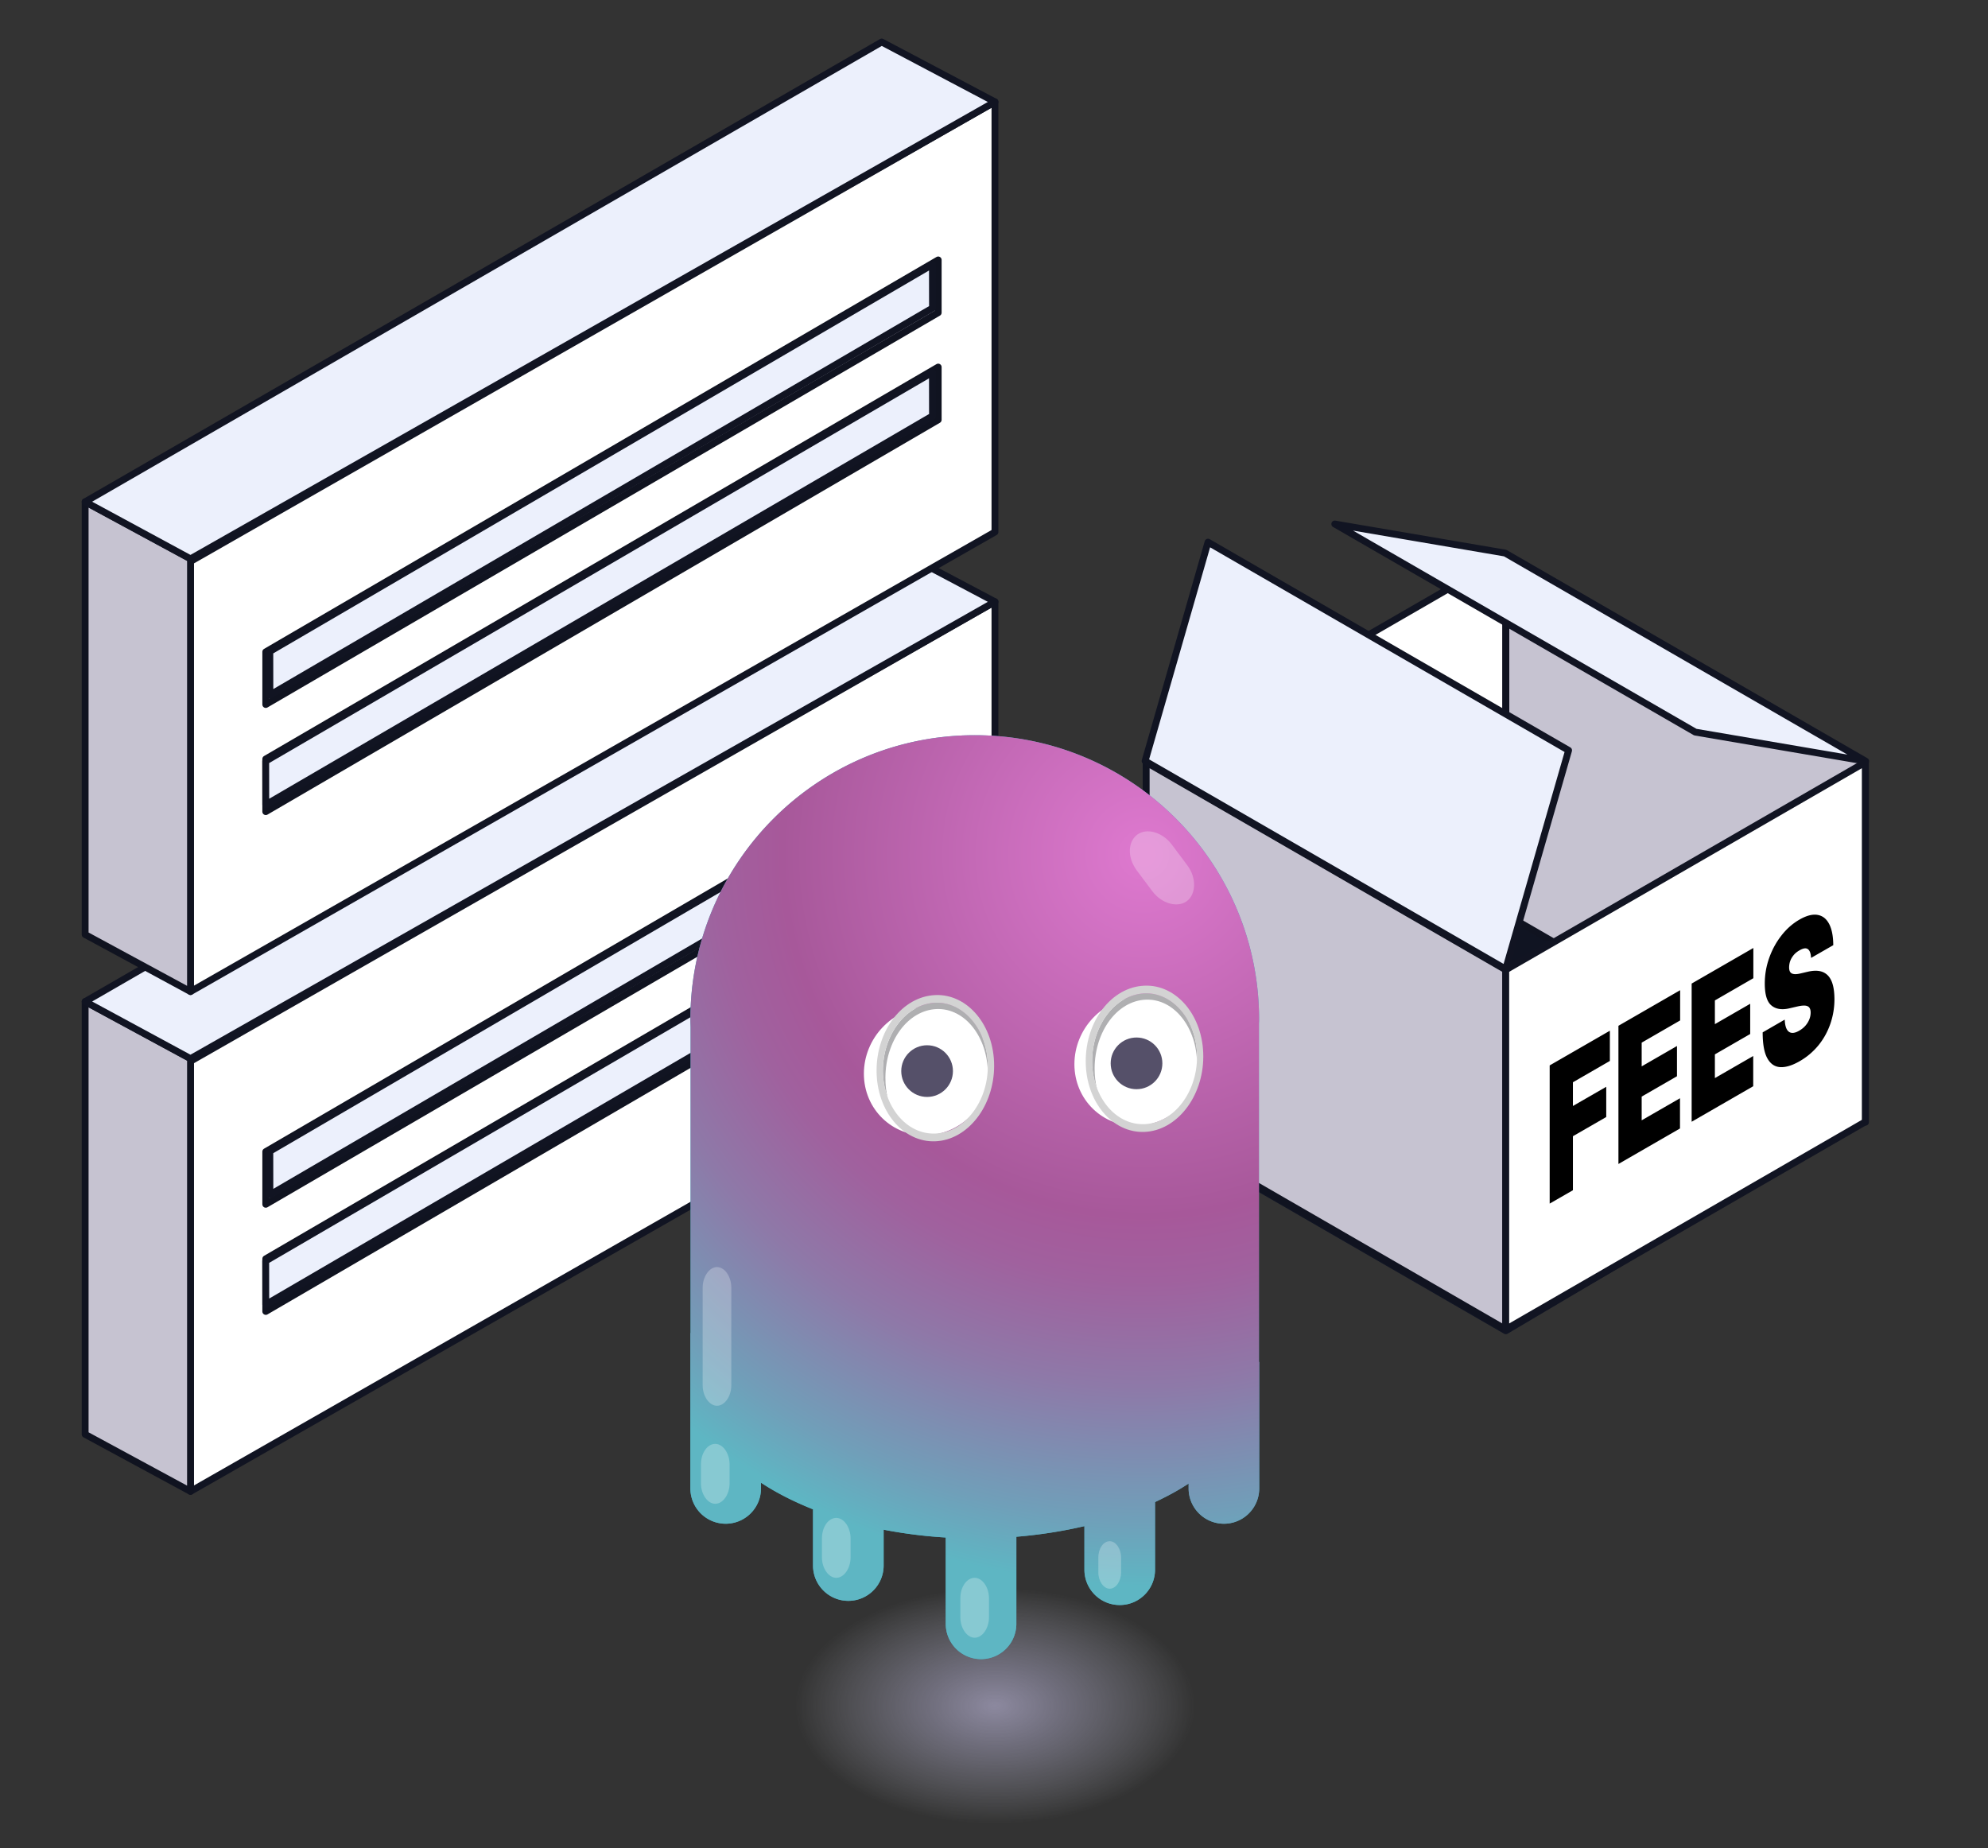 <svg xmlns="http://www.w3.org/2000/svg" xml:space="preserve" id="Слой_1" x="0" y="0" version="1.1" viewBox="0 0 290 269.62">
  <rect x="0" y="0" width="290" height="269.62" fill="#333333" stroke="none"/>
  <style>
    .st0,.st1,.st2{stroke-linecap:round;stroke-linejoin:round;stroke-miterlimit:10}.st0{fill-rule:evenodd;clip-rule:evenodd;fill:#c6c3d1;stroke:#101320}.st1,.st2{stroke:#111422}.st1{fill-rule:evenodd;clip-rule:evenodd;fill:#fff}.st2{fill:#ecf0fc}.st18,.st2,.st79,.st80,.st81,.st82{fill-rule:evenodd;clip-rule:evenodd}.st18{opacity:.256;fill:#fff;enable-background:new}.st79,.st80,.st81,.st82{fill:#555069}.st80,.st81,.st82{fill:#fff}.st81,.st82{fill:#afafb1}.st82{fill:#d3d3d3}
  </style>
	<path fill="#101422" fill-rule="evenodd" stroke="#101423" stroke-linecap="round" stroke-linejoin="round" stroke-miterlimit="10" d="m219.66 194.13-51.89-29.96 51.93-30.74 51.89 29.96z" clip-rule="evenodd"/>
	<path d="m167.2 163.81 52.45-30.29V81.07l-52.45 30.28z" class="st1"/>
	<path d="m219.65 193.93-52.45-30.28V111.2l52.45 30.28zM272.13 163.7l-52.46-30.29V80.96l52.46 30.29z" class="st0"/>
	<path d="m219.65 193.93 52.45-30.28V111.2l-52.45 30.28z" class="st1"/>
	<path d="m247.3 106.8-52.59-30.36 24.85 4.24 52.6 30.36zM219.64 141.37l-52.6-30.36 9.18-31.92 52.6 30.37z" class="st2"/>
	<path d="M145.14 87.78 27.79 154.81v62.75l117.35-67.04z" class="st1"/>
	<path d="m12.42 146.11 15.37 8.32v63.13l-15.37-8.32z" class="st0"/>
	<path d="m145.14 87.78-16.52-8.74-116.2 67.07 15.37 8.32z" class="st2"/>
	<path d="m136.86 118.52-98.09 57.16V168l98.09-57.16z" class="st0"/>
	<path d="M136.03 117.86 39.37 174.3l-.01-6.36 96.66-56.44z" class="st2"/>
	<path d="m136.86 134.15-98.09 57.16v-7.68l98.09-57.16z" class="st0"/>
	<path d="M136.03 133.59 38.77 190.3l-.01-6.36 97.26-56.71z" class="st2"/>
	<path d="M145.14 14.86 27.79 81.9v62.75l117.35-67.04z" class="st1"/>
	<path d="m12.42 73.2 15.37 8.32v63.13l-15.37-8.32z" class="st0"/>
	<path d="m145.14 14.86-16.52-8.73L12.42 73.2l15.37 8.32z" class="st2"/>
	<path d="m136.86 45.61-98.09 57.16v-7.68l98.09-57.17z" class="st0"/>
	<path d="m136.03 44.94-96.66 56.45-.01-6.36 96.66-56.44z" class="st2"/>
	<path d="M136.86 61.24 38.77 118.4v-7.68l98.09-57.17z" class="st0"/>
	<path d="m136.03 60.68-97.26 56.71-.01-6.36 97.26-56.71z" class="st2"/>
	<path id="矩形_00000027605606589955053680000010823205064495290552_" d="M176.68 214.66c.62 0 1.15.76 1.15 1.64v1.52c0 .88-.53 1.64-1.15 1.64-.62 0-1.15-.76-1.15-1.64v-1.52c.01-.94.54-1.64 1.15-1.64z" class="st18"/>
	<radialGradient id="SVGID_1_" cx="145.143" cy="248.789" r="29.158" gradientTransform="matrix(1 0 0 .59 0 102.055)" gradientUnits="userSpaceOnUse">
    <stop offset="0" stop-color="#b8b3d4"/>
		<stop offset=".346" stop-color="#bab6d6" stop-opacity=".654"/>
		<stop offset=".606" stop-color="#c2c0da" stop-opacity=".394"/>
		<stop offset=".838" stop-color="#d0d0e3" stop-opacity=".162"/>
		<stop offset="1" stop-color="#dde0eb" stop-opacity="0"/>
  </radialGradient>
	<path fill="url(#SVGID_1_)" d="M170.14 234.72c-13.68-7.9-35.96-8-49.77-.23s-13.91 20.48-.23 28.37 35.96 8 49.77.23c13.81-7.77 13.91-20.48.23-28.37z" opacity=".67"/>
	<path fill="#3fa9bd" d="M183.65 198.69v-49.28c0-.23.02-.45.02-.68 0-22.91-18.57-41.48-41.48-41.48-22.91 0-41.48 18.57-41.48 41.48 0 .36.02.72.03 1.07v44.66h-.03v22.67a5.15 5.15 0 1 0 10.3 0v-.83c.56.36 1.13.72 1.74 1.07 1.83 1.06 3.79 1.99 5.85 2.81v8.2c0 2.84 2.3 5.15 5.15 5.15s5.15-2.31 5.15-5.15v-5.23c2.95.57 5.99.96 9.06 1.14v12.59c0 2.84 2.3 5.15 5.15 5.15s5.15-2.31 5.15-5.15v-12.7c3.39-.28 6.73-.8 9.93-1.55v6.36c0 2.84 2.3 5.15 5.15 5.15s5.15-2.31 5.15-5.15v-9.87c1-.47 1.97-.96 2.91-1.49.7-.39 1.35-.8 1.99-1.21v.71a5.15 5.15 0 1 0 10.3 0v-18.45h-.04z"/>
	<radialGradient id="SVGID_00000061438090643001709730000013750932139362592172_" cx="166.866" cy="124.668" r="106.685" gradientUnits="userSpaceOnUse">
    <stop offset=".012" stop-color="#dd78ce"/>
		<stop offset=".494" stop-color="#a7589a"/>
		<stop offset=".583" stop-color="#a0619e"/>
		<stop offset=".727" stop-color="#8e79a8"/>
		<stop offset=".908" stop-color="#709fb9"/>
		<stop offset="1" stop-color="#5eb6c3"/>
  </radialGradient>
	<path fill="url(#SVGID_00000061438090643001709730000013750932139362592172_)" d="M183.65 198.69v-49.28c0-.23.02-.45.02-.68 0-22.91-18.57-41.48-41.48-41.48-22.91 0-41.48 18.57-41.48 41.48 0 .36.02.72.03 1.07v44.66h-.03v22.67a5.15 5.15 0 1 0 10.3 0v-.83c.56.36 1.13.72 1.74 1.07 1.83 1.06 3.79 1.99 5.85 2.81v8.2c0 2.84 2.3 5.15 5.15 5.15s5.15-2.31 5.15-5.15v-5.23c2.95.57 5.99.96 9.06 1.14v12.59c0 2.84 2.3 5.15 5.15 5.15s5.15-2.31 5.15-5.15v-12.7c3.39-.28 6.73-.8 9.93-1.55v6.36c0 2.84 2.3 5.15 5.15 5.15s5.15-2.31 5.15-5.15v-9.87c1-.47 1.97-.96 2.91-1.49.7-.39 1.35-.8 1.99-1.21v.71a5.15 5.15 0 1 0 10.3 0v-18.45h-.04z"/>
	<path id="矩形_00000165922353898182472140000016367545825793668267_" d="M104.59 184.84c1.12 0 2.09 1.38 2.09 2.99v14.25c0 1.61-.96 2.99-2.09 2.99-1.12 0-2.09-1.38-2.09-2.99v-14.25c.01-1.61.97-2.99 2.09-2.99z" class="st18"/>
	<path id="矩形_00000015350207455839106150000014933927445890239139_" d="M165.89 121.76c1.37-1.02 3.68-.37 5.02 1.41l2.29 3.06c1.34 1.78 1.31 4.19-.06 5.22-1.37 1.02-3.68.37-5.02-1.41l-2.29-3.06c-1.42-1.92-1.3-4.2.06-5.22z" class="st18"/>
	<path id="矩形_00000072266465199785204410000008805085503034599574_" d="M121.99 221.43c1.12 0 2.09 1.38 2.09 2.99v2.76c0 1.61-.96 2.99-2.09 2.99-1.12 0-2.09-1.38-2.09-2.99v-2.76c.01-1.72.97-2.99 2.09-2.99z" class="st18"/>
	<path id="矩形_00000137127196978582979670000007144617148798601098_" d="M104.34 210.63c1.12 0 2.09 1.38 2.09 2.99v2.76c0 1.61-.96 2.99-2.09 2.99-1.12 0-2.09-1.38-2.09-2.99v-2.76c.01-1.72.97-2.99 2.09-2.99z" class="st18"/>
	<path id="矩形_00000108287198993447802660000018089673654641038507_" d="M142.18 230.17c1.12 0 2.09 1.38 2.09 2.99v2.76c0 1.61-.96 2.99-2.09 2.99-1.12 0-2.09-1.38-2.09-2.99v-2.76c0-1.72.97-2.99 2.09-2.99z" class="st18"/>
	<path id="矩形_00000137849482921634559410000007956612982102614952_" d="M161.88 224.83c.89 0 1.66 1.1 1.66 2.37v2.19c0 1.28-.76 2.37-1.66 2.37-.89 0-1.66-1.1-1.66-2.37v-2.19c.01-1.37.77-2.37 1.66-2.37z" class="st18"/>
	<path d="M144.48 155.86c0 5.17-4.12 9.54-9.22 9.75-5.1.21-9.24-3.81-9.24-8.98s4.12-9.54 9.22-9.75c5.09-.21 9.23 3.81 9.24 8.98z" class="st80"/>
	<path id="形状结合_00000102528971460323429730000013519261267440647589_" d="M136.44 146.28c4.24-.18 7.66 3.98 7.66 9.22v1.12c0-5.33-3.33-9.59-7.48-9.42-4.15.17-7.46 4.61-7.46 10.04 0 1.03.09 2.05.37 2.98-.46-1.2-.74-2.59-.74-3.99 0-5.33 3.41-9.77 7.65-9.95z" class="st81"/>
	<path id="形状结合_00000119108262131175317010000016703506592634150567_" d="M136.44 145.16c4.7-.2 8.58 4.41 8.58 10.31s-3.86 10.83-8.57 11.02c-4.7.2-8.58-4.41-8.58-10.31s3.78-10.82 8.57-11.02zm0 1.12c-4.24.18-7.65 4.62-7.64 9.86 0 5.24 3.42 9.4 7.66 9.22 4.24-.18 7.65-4.62 7.64-9.86s-3.51-9.39-7.66-9.22z" class="st82"/>
	<path d="M175.19 154.48c0 5.17-4.12 9.54-9.22 9.75s-9.24-3.81-9.24-8.98 4.12-9.54 9.22-9.75 9.24 3.81 9.24 8.98z" class="st80"/>
	<path id="形状结合_00000135682704635121062220000011280658840505365130_" d="M166.96 144.91c4.24-.18 7.66 3.98 7.66 9.22v1.12c0-5.33-3.33-9.59-7.48-9.42-4.15.17-7.46 4.61-7.46 10.04 0 1.03.09 2.05.37 2.98-.46-1.2-.74-2.59-.74-3.99 0-5.33 3.4-9.78 7.65-9.95z" class="st81"/>
	<path id="形状结合_00000156560452362926423150000007622398342439343788_" d="M166.95 143.79c4.7-.2 8.58 4.41 8.58 10.31.01 5.89-3.86 10.83-8.57 11.02-4.7.2-8.58-4.41-8.58-10.31s3.78-10.83 8.57-11.02zm.01 1.12c-4.24.18-7.65 4.62-7.64 9.86 0 5.24 3.42 9.4 7.66 9.22 4.24-.18 7.65-4.62 7.64-9.86-.01-5.24-3.52-9.4-7.66-9.22z" class="st82"/>
	<circle cx="135.24" cy="156.25" r="3.77" class="st79"/>
	<circle cx="165.79" cy="155.12" r="3.77" class="st79"/>
	<path d="M226.06 175.58v-20.16l8.78-5.06v4.41l-5.39 3.11v3.46l4.86-2.8v4.41l-4.86 2.8v7.88l-3.39 1.95zM236.09 169.8v-20.16l9-5.19v4.41l-5.61 3.24v3.46l5.15-2.97V157l-5.15 2.97v3.46l5.59-3.22v4.41l-8.98 5.18zM246.77 163.64v-20.16l9-5.19v4.41l-5.61 3.24v3.46l5.15-2.97v4.41l-5.15 2.97v3.46l5.59-3.22v4.41l-8.98 5.18zM264.19 139.74c-.03-.64-.18-1.06-.45-1.27-.27-.21-.68-.16-1.23.16-.35.2-.64.43-.86.7s-.38.54-.49.83-.16.58-.17.88c-.01.25.02.45.08.61.06.16.16.27.3.35.14.07.32.11.53.11s.47-.04.77-.11l1.02-.24c.69-.16 1.28-.19 1.78-.09.49.1.89.33 1.21.67.31.34.54.79.69 1.36.15.56.22 1.23.23 2a11 11 0 0 1-.62 3.72c-.41 1.15-.99 2.19-1.74 3.1a9.9 9.9 0 0 1-2.72 2.29c-1.08.62-2.03.91-2.84.86-.81-.05-1.43-.49-1.88-1.31-.45-.82-.67-2.08-.67-3.76l3.22-1.86c.02.6.12 1.07.29 1.39.17.32.41.5.72.54.31.04.68-.07 1.11-.32.36-.21.67-.46.91-.74.24-.28.43-.59.56-.92.13-.33.19-.66.19-.99 0-.31-.07-.54-.19-.71-.12-.16-.32-.26-.59-.29-.27-.03-.64.01-1.1.11l-1.25.29c-1.11.25-1.98.1-2.61-.44-.64-.54-.95-1.6-.95-3.18 0-1.28.21-2.52.64-3.73s1.02-2.3 1.79-3.28c.76-.98 1.64-1.75 2.63-2.32 1.01-.58 1.88-.81 2.62-.69.74.12 1.3.56 1.7 1.31.4.76.6 1.79.61 3.11l-3.24 1.86z"/>
</svg>